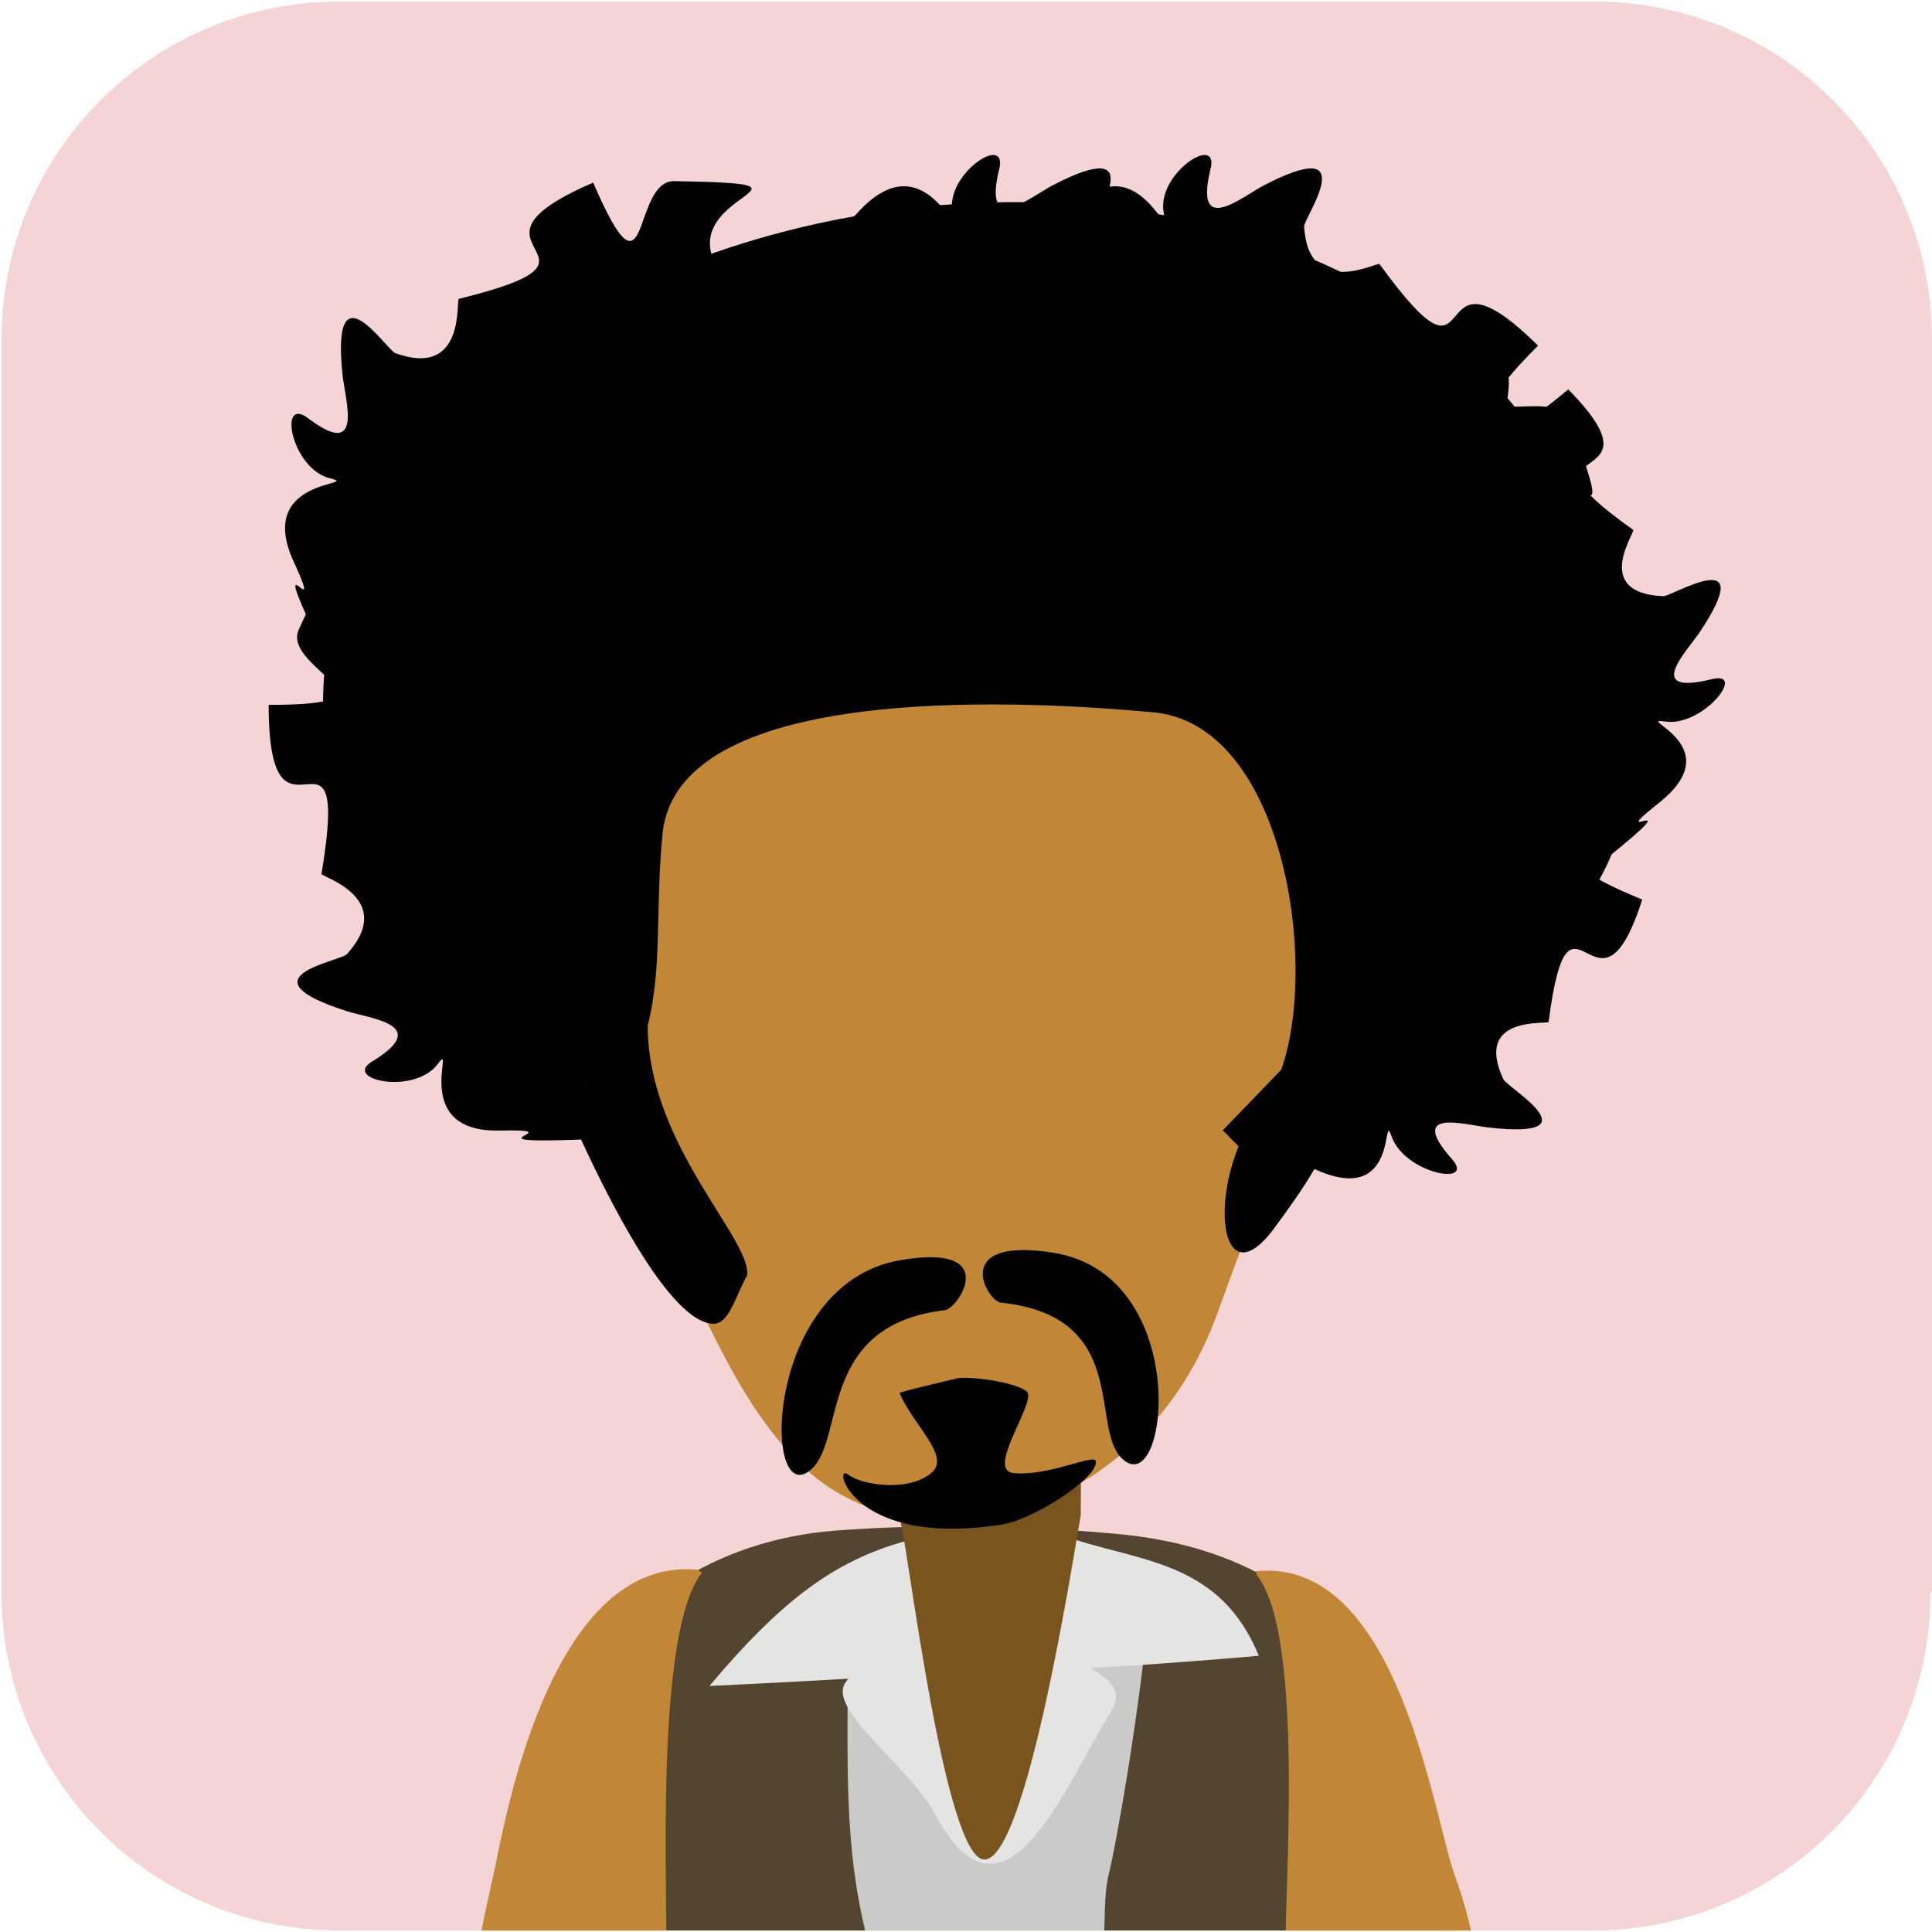 <svg version="1.1" xmlns="http://www.w3.org/2000/svg" xmlns:xlink="http://www.w3.org/1999/xlink" x="0px" y="0px"
	 viewBox="0 0 128 128" style="enable-background:new 0 0 128 128;" xml:space="preserve">
<style type="text/css">
	.st0{fill:#F5D4D6;}
	.st1{clip-path:url(#XMLID_31_);}
	.st2{fill-rule:evenodd;clip-rule:evenodd;fill:#544530;}
	.st3{fill-rule:evenodd;clip-rule:evenodd;fill:#CACAC9;}
	.st4{fill-rule:evenodd;clip-rule:evenodd;fill:#E4E4E3;}
	.st5{fill-rule:evenodd;clip-rule:evenodd;fill:#386343;}
	.st6{fill-rule:evenodd;clip-rule:evenodd;fill:#7A541F;}
	.st7{fill-rule:evenodd;clip-rule:evenodd;fill:#C28637;}
	.st8{fill-rule:evenodd;clip-rule:evenodd;fill:#010001;}
</style>
<g id="XMLID_2_">
	<path id="XMLID_30_" class="st0" d="M127.9,105.5c0,12.4-10,22.4-22.4,22.4H22.5c-12.4,0-22.4-10-22.4-22.4V22.5
		c0-12.4,10-22.4,22.4-22.4h83.1c12.4,0,22.4,10,22.4,22.4V105.5z"/>
	<g id="XMLID_3_">
		<defs>
			<path id="XMLID_4_" d="M127.9,105.5c0,12.4-10,22.4-22.4,22.4H22.5c-12.4,0-22.4-10-22.4-22.4V22.5c0-12.4,10-22.4,22.4-22.4
				h83.1c12.4,0,22.4,10,22.4,22.4V105.5z"/>
		</defs>
		<clipPath id="XMLID_31_">
			<use xlink:href="#XMLID_4_"  style="overflow:visible;"/>
		</clipPath>
		<g id="XMLID_5_" class="st1">
			<path id="XMLID_29_" class="st2" d="M55.4,101.4c5.4-0.4,11.7-0.4,18.3,0.2c19.6,1.6,21.3,19.1,23.5,28.5
				c-21.6,0.1-43.2,0.3-64.8,0.4C32.4,118.9,38.8,102.7,55.4,101.4z"/>
			<path id="XMLID_28_" class="st3" d="M68.8,104.8L55.9,104c0.8,9-0.8,17.4,2.1,26.3c0.2,0.5,12-0.2,13,0c3.1,0.7,1.7-3.3,2.5-6.3
				c0.3-1.2,1.9-9.5,2.8-18.9L68.8,104.8z"/>
			<path id="XMLID_27_" class="st4" d="M60,102.1l1.4,8.7c-1.5,0.3-14.4,0.9-14.4,0.9C51.8,106,55.3,103.4,60,102.1z"/>
			<path id="XMLID_26_" class="st4" d="M71.2,102l-1.8,8.5c1.5,0.3,14-0.8,14-0.8C80.9,103.6,75.9,103.5,71.2,102z"/>
			<ellipse id="XMLID_25_" class="st5" cx="64.8" cy="115.2" rx="0.8" ry="0.8"/>
			<path id="XMLID_24_" class="st5" d="M64.8,121.2c0.4,0,0.8-0.4,0.8-0.8c0-0.5-0.3-0.8-0.8-0.8c-0.4,0-0.8,0.4-0.8,0.8
				C64,120.9,64.4,121.2,64.8,121.2z"/>
			<path id="XMLID_23_" class="st4" d="M71.3,109.9L59,110.5c-7.7,0.5,0.8,5.7,2.9,9.6c4.6,8.6,8.4-1.3,11.7-6.7
				C74.7,111.6,72.9,111,71.3,109.9z"/>
			<path id="XMLID_22_" class="st6" d="M71.7,88.3l-13-0.5c-0.1,0.2,0.7,11.8,1,13.2c0.5,1.9,2.9,22.1,5.5,22.2
				c2.8,0.1,5.9-20,6.4-22.8L71.7,88.3z"/>
			<path id="XMLID_21_" class="st7" d="M69.6,42l-25.9,6.6c-2.5,4.5-3.9,27.1-0.6,31.9C46,84.6,48.3,93,53.8,97.7
				c7.5,6.3,22,2.9,26.9-10.8C87,69.2,87.3,74.8,89.9,50L69.6,42z"/>
			<path id="XMLID_20_" class="st8" d="M59.6,83.5c-9.1,1.6-9.1,16.9-5.8,13.8c2.2-2.1,0.4-9.5,8.8-10.5
				C63.5,86.7,66.4,82.3,59.6,83.5z"/>
			<path id="XMLID_19_" class="st8" d="M37.6,73.5l5.4-7.1c-1,8.6,6.8,15.5,6.5,18.1c-0.8,1.4-1.2,3.3-2.3,3.2
				C44,87.5,39.3,77.4,37.6,73.5z"/>
			<path id="XMLID_18_" class="st8" d="M59.6,92.3c0.9,2.1,3.3,4.1,2.2,5.2c-1.5,1.4-4.7,0.9-5.6,0.2c-1.1-0.9,0.1,4.9,10.2,3.3
				c2-0.3,6.4-3.1,6.2-4.2c-0.1-0.5-3.1,1-5.4,0.8c-1.9-0.1,1.2-4.3,0.9-5.3c-0.2-0.5-2.9-1.1-4.6-1C63.1,91.4,59.6,92.2,59.6,92.3z
				"/>
			<path id="XMLID_17_" class="st8" d="M69.8,83c9.3,1.5,7.6,16.7,4.5,13.6c-2.1-2.1,0.6-9.4-8-10.3C65.4,86.2,62.9,81.9,69.8,83z"
				/>
			<path id="XMLID_16_" class="st8" d="M42.9,68l-6.7,6.4c-1.3-1.7-7.7-7.1-11.1-12.6c-3-4.7-3.2-9.5-3.4-11
				C15.5,8,108-5.5,108,50.3c0,10.4-8.7,15.2-15.7,21.3c-7.3,6.4-1.9,1.7-7.9,9.8c-3.8,5.1-4.6-3.4-0.7-8.3
				c4.2-5.1,2.4-24.9-7.2-25.9c-7.6-0.7-31.5-2.3-32.6,8C43.4,60.2,43.9,64.1,42.9,68z"/>
			<path id="XMLID_15_" class="st7" d="M46.5,104.2c-3.6,4.6-1.9,26.3-2.5,26.3c-3.4-0.2-9.6,0.1-12.3-0.1c-0.4,0,0.2-2.6,1.1-6.7
				c0.8-3.9,3.9-20.6,13.4-19.7L46.5,104.2z"/>
			<path id="XMLID_14_" class="st7" d="M83.3,104.4c3.6,4.6,1.3,26.2,2,26.2c3.4-0.2,9.6,0.1,12.3-0.1c0.4,0,0-2.9-1.2-6.2
				c-1.4-3.7-3.7-21.2-13.2-20.2L83.3,104.4z"/>
			<path id="XMLID_13_" class="st8" d="M40,74.8L25.7,41.4c-5.1,0-1.4-9.6-5.9,0.3c-1.2,2.6,7.6,5-2,5c0,11.1,5.5-0.8,3.5,11.2
				c0,0.2,5,1.6,1.7,5.3c-0.4,0.5-7.2,1.5,0,3.8c1.6,0.5,5.6,0.9,1.7,3.3c-2.1,1.2,2.7,2.3,4.3,0.2c1.3-1.8-2,4.6,4.2,4.4
				c5-0.1-2.8,0.9,5.2,0.6C38.7,75.5,39.9,74.8,40,74.8z"/>
			<path id="XMLID_12_" class="st8" d="M22.3,43.7l25-26.4c-2-4.6,8.3-5.1-2.6-5.3c-2.9-0.1-1.6,8.9-5.4,0.1
				c-10.2,4.4,2.9,4.8-8.9,7.7c-0.2,0,0.5,5.3-4.2,3.6c-0.6-0.2-4.3-6-3.5,1.5c0.2,1.7,1.4,5.6-2.3,2.8c-2-1.5-1.1,3.4,1.5,4
				c2.1,0.5-5.1-0.1-2.4,5.6c2.1,4.6-1.9-2.2,1.5,5C21.1,42.7,22.2,43.6,22.3,43.7z"/>
			<path id="XMLID_11_" class="st8" d="M52.1,19l33.8,13.3c3.6-3.6,7.8,5.8,4-4.4c-1-2.7-8.9,1.8-2.1-5c-7.9-7.8-3.3,4.5-10.5-5.4
				c-0.1-0.2-4.7,2.4-4.9-2.5c0-0.6,4-6.2-2.7-2.7c-1.5,0.8-4.6,3.4-3.5-1.1c0.6-2.4-3.6,0.3-3.1,2.9c0.4,2.2-1.8-4.7-6.1-0.2
				c-3.4,3.7,1.3-2.6-4.1,3.2C52.6,17.5,52.2,18.8,52.1,19z"/>
			<path id="XMLID_9_" class="st8" d="M66.2,19L100,32.3c3.6-3.6,7.8,5.8,4-4.4c-1-2.7-8.9,1.8-2.1-5c-7.9-7.8-3.3,4.5-10.5-5.4
				c-0.1-0.2-4.7,2.4-5-2.5c0-0.6,4-6.2-2.7-2.7c-1.5,0.8-4.6,3.4-3.5-1.1c0.6-2.4-3.6,0.3-3.1,2.9c0.3,2.2-1.8-4.7-6.1-0.2
				c-3.4,3.7,1.3-2.6-4.1,3.2C66.6,17.5,66.3,18.8,66.2,19z"/>
			<path id="XMLID_7_" class="st8" d="M104.5,57.5l-10-30c3.8-3.2-4.9-6.9,4.7-3.6c2.5,0.9-2.6,8,4.7,1.9c6.9,7-4.6,3,4.3,9.3
				c0.2,0.1-2.8,4.2,2,4.4c0.6,0,6.4-3.6,2.4,2.4c-0.9,1.3-3.7,4.2,0.8,3.1c2.4-0.6-0.6,3.2-3.1,2.8c-2.1-0.3,4.4,1.6-0.4,5.4
				c-3.9,3.1,2.6-1.2-3.5,3.7C106,57.1,104.7,57.4,104.5,57.5z"/>
			<path id="XMLID_6_" class="st8" d="M81,74.9l22-22.8c4.6,1.9,3.8-7.6,5.3,2.5c0.4,2.7-8.2,1.4,0.5,5c-3,9.4-4.8-2.7-6.2,8.1
				c0,0.2-5-0.5-3,3.8c0.3,0.6,6.2,4-1,3.2c-1.6-0.2-5.4-1.3-2.4,2.1c1.6,1.8-3.1,1-4-1.5c-0.7-2,0.6,4.7-5,2.2
				c-4.6-2,2.3,1.8-4.9-1.4C82.1,76.1,81.2,75,81,74.9z"/>
		</g>
	</g>
</g>
</svg>
